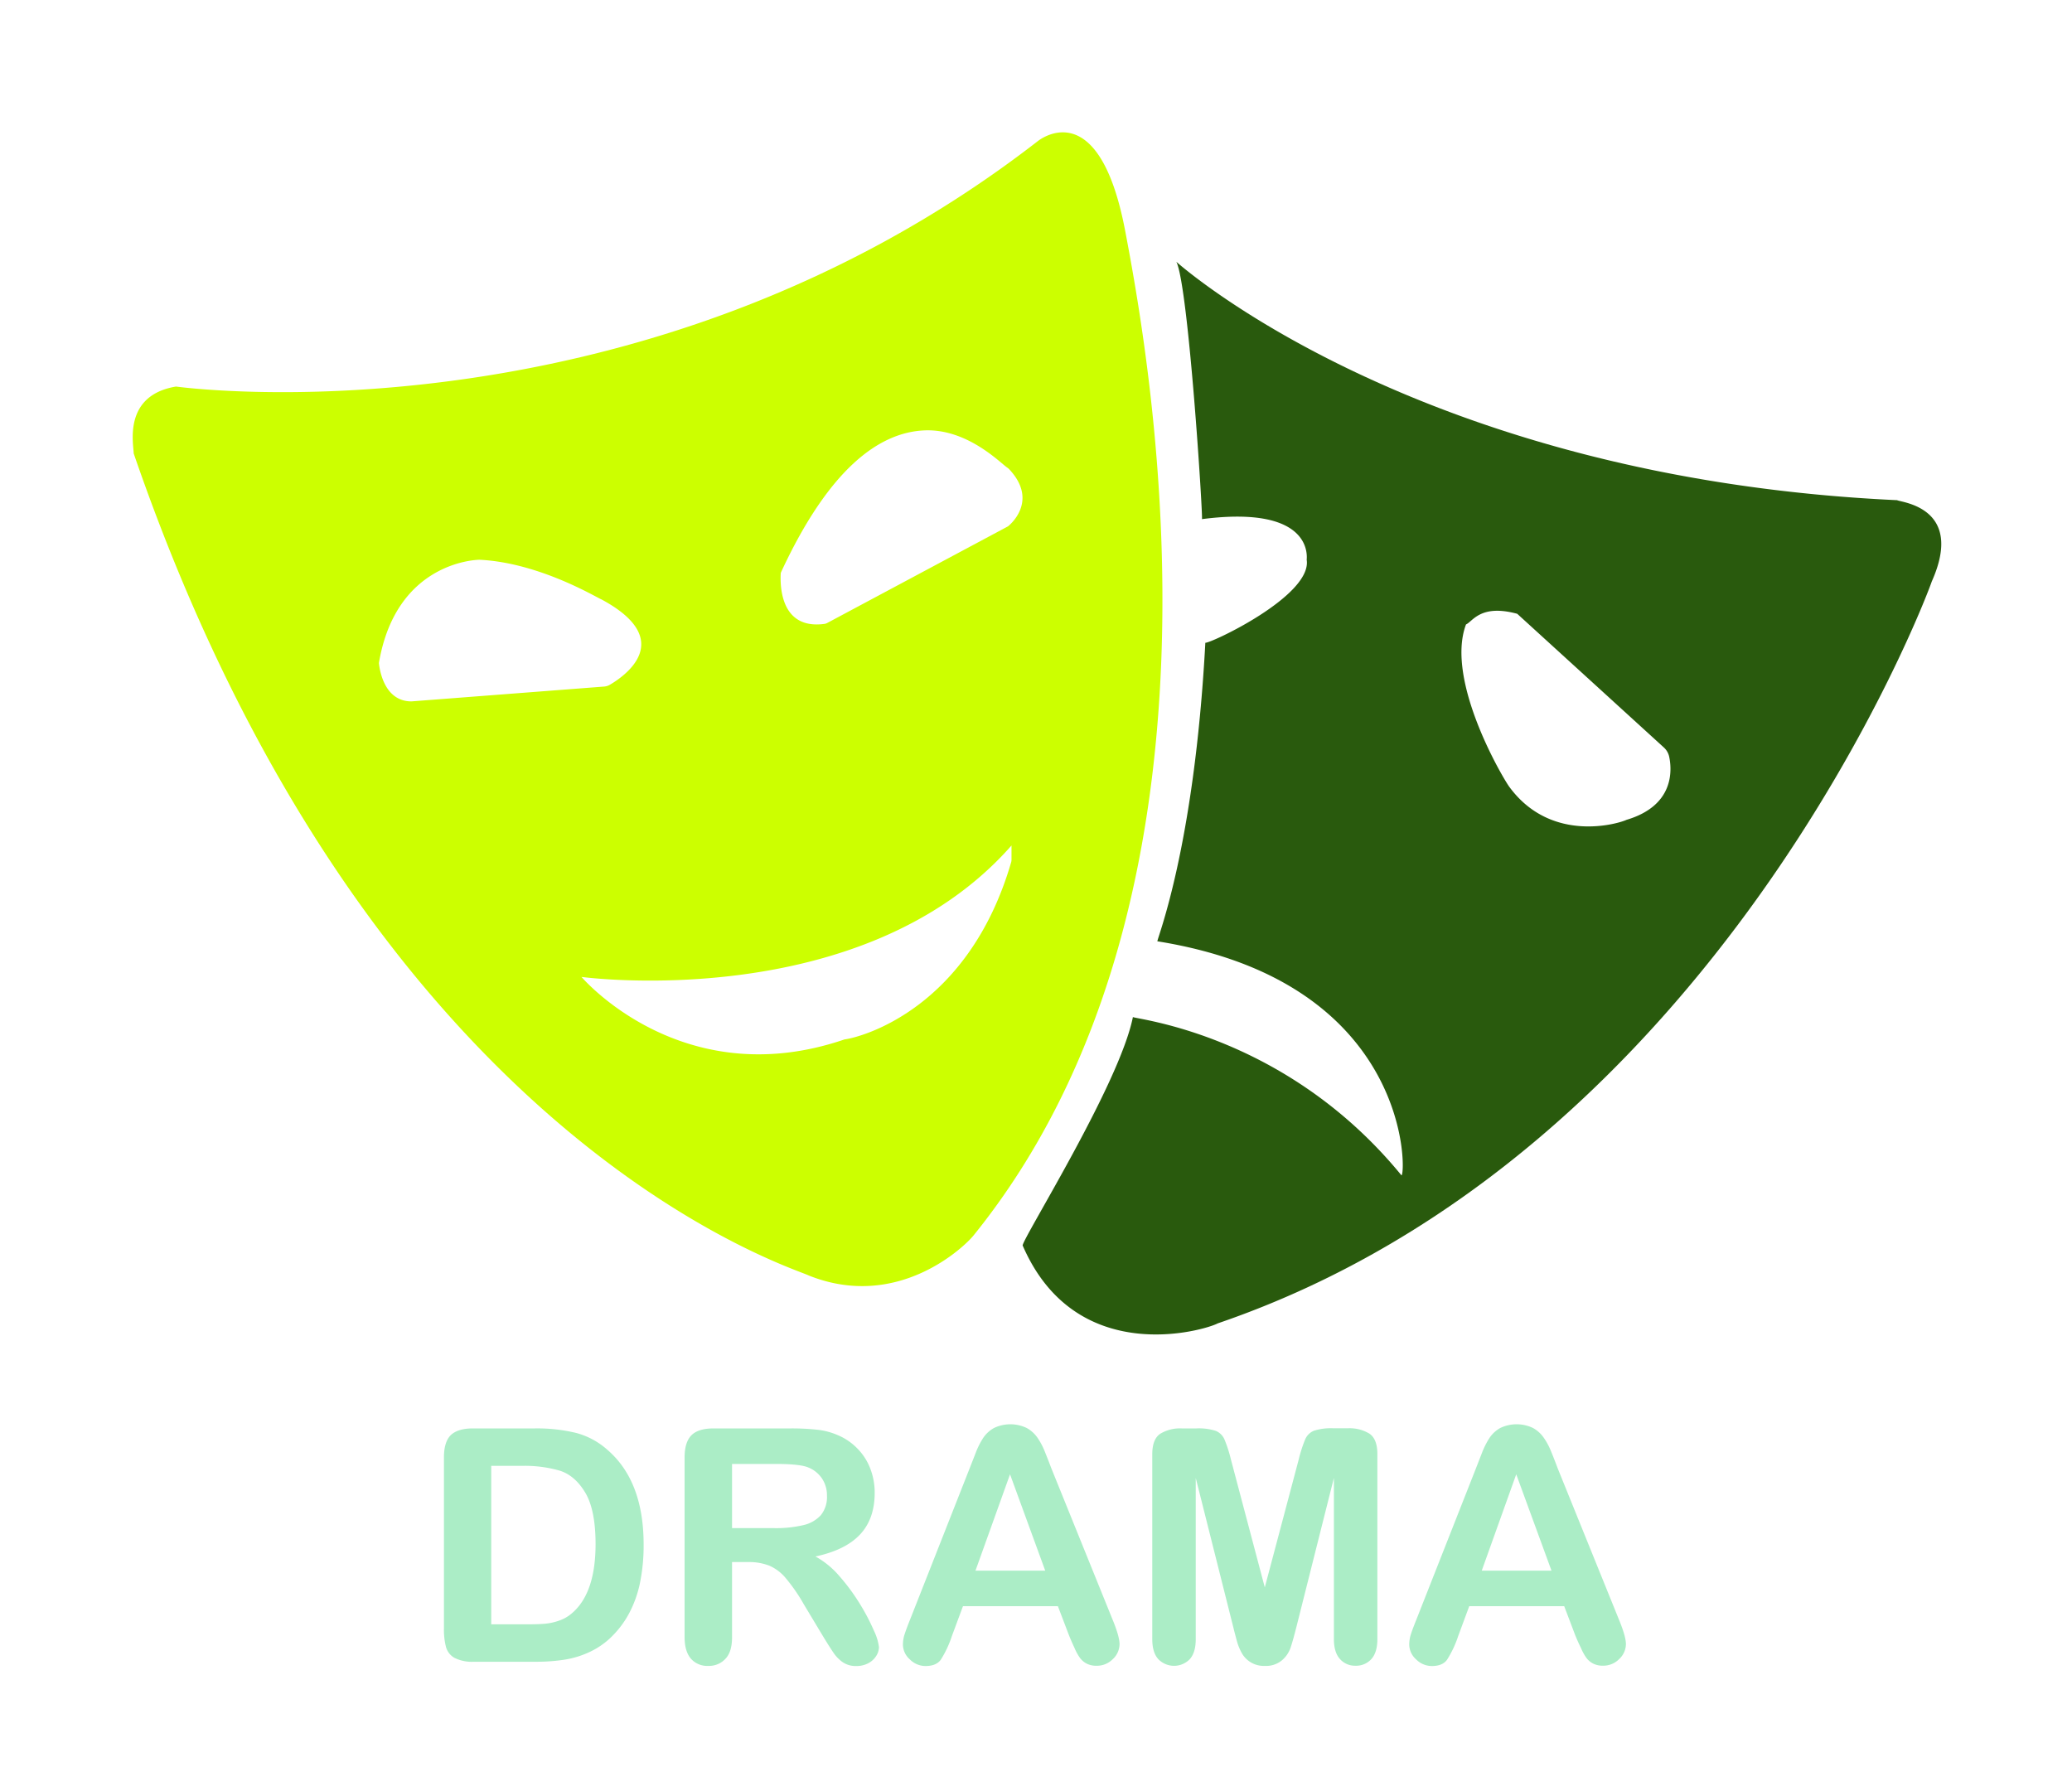 <svg xmlns="http://www.w3.org/2000/svg" xmlns:xlink="http://www.w3.org/1999/xlink" viewBox="0 0 620 536">
    <defs>
        <style>
            .cls-1{fill:#cf0;}.cls-2{fill:#295a0d;}.cls-3{fill:#abedc6;}

            @-webkit-keyframes textOne {
            <!-- on off -->
                0% { fill: #abedc7}
                50% { fill: #abedc7}
                51% { fill: #316c31}
                100% { fill: #316c31}
            }

            .textStuff {
                -webkit-animation: textOne 1s infinite;
            }

            @-webkit-keyframes leftOne {
            <!-- off on -->
                0% { fill: #758d1d}
                50% { fill: #758d1d}
                51% { fill: #cf0}
                100% { fill: #cf0}
            }

            .leftFace {
                -webkit-animation: leftOne 2s infinite;
            }

            @-webkit-keyframes rightOne {
            <!-- off on -->
                0% { fill: #295a0d}
                50% { fill: #295a0d}
                51% { fill: #00ff09}
                100% { fill: #00ff09}
            }

            .rightFace {
                -webkit-animation: rightOne 2s 0.5s infinite;
            }
        </style>
    </defs>
    <title>
        Asset 3
    </title>
    <g id="Layer_2" data-name="Layer 2">
        <g id="Layer_2-2" data-name="Layer 2">
            <use transform="translate(76 131)" xlink:href="#image-2"/>
            <use transform="translate(197 92)" xlink:href="#image-3"/>
            <use transform="translate(136 215)" xlink:href="#image"/>
            <use transform="translate(136 215)" xlink:href="#image"/>
            <use transform="translate(76 131)" xlink:href="#image-2"/>
            <use transform="translate(197 92)" xlink:href="#image-3"/>
            <path d="M336.67,69c-8-42-26.26-26.67-26.26-26.67C190.83,135,52.67,115.67,52.67,115.67,36.67,118.33,40,133,40,135.67,110.67,341,236.67,379,242,381.67c26.67,10.66,46.67-8.67,49.33-12C372.67,269,344.67,111,336.67,69ZM123.12,209.88c-8.5,0-9.62-10.26-9.74-11.5,5.24-30.88,30.12-30.88,30.12-30.88,18,.88,35.12,11.38,36.5,11.88,22.87,12.32,6.39,23.26,2.42,25.56a4,4,0,0,1-1.62.5Zm179.55,47.41a2.78,2.78,0,0,1-.11.75c-12.74,43.68-44.57,52.3-49.89,53C204,327.67,174,292.33,174,292.33s84.05,11.4,128.67-39.33Zm-1.05-99.79L247.5,186.43a2.5,2.5,0,0,1-.8.26c-13.47,1.82-13.23-12-13.09-15a1.33,1.33,0,0,1,.13-.52c14.34-30.94,29.3-41.76,42.8-42.38,12.83-.59,22.74,9.69,24.81,11.1a3.48,3.48,0,0,1,.6.49C311.16,150.17,301.62,157.5,301.62,157.5Z" class="cls-1 leftFace"/>
            <path d="M567.67,149.67C424.8,143.05,353.12,79.34,352,78.34c3.66,7.39,8,76.66,7.66,77C393.33,151,391,167,391,167.5c1.67,10.83-29,25.17-30.33,24.83-3.34,62-14.67,89-14.34,89.34,77,12.33,74.34,71,73,70C384.67,309.33,339.67,305,339,304.33c-4,20-32.67,65.67-33,68.34,16,37,54.71,25.33,58.37,23.33,149.34-51,212-217,213.67-222C588,151.67,568.67,150.33,567.67,149.67Zm-81,95.66c-2,1-22.34,7.34-35-9.83-1.67-2.17-19.34-31.8-13-48.65,2-.85,4.33-6.18,15.33-3.18l43.87,40a5.25,5.25,0,0,1,1.61,2.82C500.34,230.66,500.89,241.12,486.67,245.33Z" class="cls-2 rightFace"/>
            <path d="M141.51,427.43H160a49.69,49.69,0,0,1,12.34,1.34,22.79,22.79,0,0,1,9.34,5q10.91,9.35,10.91,28.4a55.78,55.78,0,0,1-1.09,11.49,34.06,34.06,0,0,1-3.39,9.36,29,29,0,0,1-5.86,7.46,23.74,23.74,0,0,1-6.15,4,27.9,27.9,0,0,1-7.17,2.15,55,55,0,0,1-8.65.62H141.8a11.58,11.58,0,0,1-5.82-1.17,5.39,5.39,0,0,1-2.54-3.29,20.73,20.73,0,0,1-.6-5.5V436.11q0-4.58,2-6.63C136.25,428.12,138.46,427.43,141.51,427.43Zm5.48,11.2v47.42h10.73c2.35,0,4.19-.06,5.52-.19a17.3,17.3,0,0,0,4.15-.95,11.39,11.39,0,0,0,3.72-2.15q7.09-6,7.1-20.68,0-10.33-3.12-15.49t-7.7-6.55a37.89,37.89,0,0,0-11.06-1.41Z" class="cls-3 textStuff"/>
            <path d="M224,467.42h-4.95v22.44c0,3-.65,5.13-2,6.53a6.64,6.64,0,0,1-5.1,2.1,6.5,6.5,0,0,1-5.24-2.19q-1.86-2.19-1.86-6.44V436.11c0-3.05.69-5.26,2.05-6.63s3.58-2.05,6.63-2.05h23a69.66,69.66,0,0,1,8.14.41,20.62,20.62,0,0,1,6.1,1.64,17.75,17.75,0,0,1,5.82,4,17.27,17.27,0,0,1,3.83,6,19.8,19.8,0,0,1,1.31,7.22q0,7.82-4.4,12.49T244,465.75a25.76,25.76,0,0,1,7.2,5.91,61.09,61.09,0,0,1,6.12,8.31,62.63,62.63,0,0,1,4.19,8,15.77,15.77,0,0,1,1.5,4.89,5,5,0,0,1-.88,2.74,6.22,6.22,0,0,1-2.4,2.14,7.56,7.56,0,0,1-3.53.79,6.91,6.91,0,0,1-4-1.12,10.78,10.78,0,0,1-2.79-2.84q-1.17-1.71-3.17-5l-5.67-9.43a52.24,52.24,0,0,0-5.46-7.92,13.34,13.34,0,0,0-4.88-3.71A16.8,16.8,0,0,0,224,467.42Zm8.11-29.36H219.05v19.21h12.67a35.94,35.94,0,0,0,8.58-.88,10.09,10.09,0,0,0,5.32-3,8.64,8.64,0,0,0,1.83-5.84,9,9,0,0,0-1.48-5.12,8.87,8.87,0,0,0-4.1-3.31Q239.4,438.06,232.11,438.06Z" class="cls-3 textStuff"/>
            <path d="M319.89,489.39l-3.34-8.77h-28.4l-3.34,9a31.3,31.3,0,0,1-3.33,7.07c-.93,1.23-2.43,1.84-4.53,1.84a6.62,6.62,0,0,1-4.72-2,6,6,0,0,1-2.05-4.43,9.82,9.82,0,0,1,.48-3c.32-1,.84-2.43,1.57-4.24l17.87-45.37,1.84-4.7a23.74,23.74,0,0,1,2.28-4.55,9.4,9.4,0,0,1,3.2-2.93,11.3,11.3,0,0,1,9.81,0,9.5,9.5,0,0,1,3.2,2.89,20.23,20.23,0,0,1,2.05,3.78q.82,2,2.12,5.41l18.25,45.09Q335,489.67,335,492a6.18,6.18,0,0,1-2,4.45,6.67,6.67,0,0,1-4.89,2,6.32,6.32,0,0,1-2.86-.6,5.84,5.84,0,0,1-2-1.62,14.89,14.89,0,0,1-1.74-3.14C320.86,491.71,320.33,490.47,319.89,489.39Zm-28-19.4h20.87l-10.53-28.83Z" class="cls-3 textStuff"/>
            <path d="M369,486.77l-11.2-44.52v48.23q0,4-1.78,6a6.57,6.57,0,0,1-9.42,0c-1.2-1.32-1.81-3.33-1.81-6V435.2c0-3.05.8-5.1,2.39-6.17a11.41,11.41,0,0,1,6.43-1.6H358a16.68,16.68,0,0,1,5.75.72,4.81,4.81,0,0,1,2.64,2.57,40.21,40.21,0,0,1,1.95,6.06L378.46,475l10.15-38.26a40.21,40.21,0,0,1,1.95-6.06,4.81,4.81,0,0,1,2.64-2.57,16.68,16.68,0,0,1,5.75-.72h4.38a11.41,11.41,0,0,1,6.43,1.6c1.59,1.07,2.39,3.12,2.39,6.17v55.28q0,4-1.79,6a6.12,6.12,0,0,1-4.79,2,6,6,0,0,1-4.62-2q-1.81-2-1.81-6V442.25l-11.2,44.52q-1.1,4.34-1.79,6.36a8.75,8.75,0,0,1-2.55,3.69,7.43,7.43,0,0,1-5.14,1.67,7.53,7.53,0,0,1-6.87-3.81,16.28,16.28,0,0,1-1.5-3.7C369.73,489.63,369.35,488.23,369,486.77Z" class="cls-3 textStuff"/>
            <path d="M471.38,489.39l-3.33-8.77H439.64l-3.33,9a31.21,31.21,0,0,1-3.34,7.07q-1.38,1.85-4.52,1.84a6.61,6.61,0,0,1-4.72-2,6,6,0,0,1-2.05-4.43,10.13,10.13,0,0,1,.47-3c.32-1,.85-2.43,1.58-4.24l17.87-45.37,1.83-4.7a24.32,24.32,0,0,1,2.29-4.55,9.37,9.37,0,0,1,3.19-2.93,11.32,11.32,0,0,1,9.82,0,9.46,9.46,0,0,1,3.19,2.89A19.66,19.66,0,0,1,464,434q.84,2,2.12,5.41l18.26,45.09c1.42,3.43,2.14,5.92,2.14,7.48a6.19,6.19,0,0,1-2,4.45,6.65,6.65,0,0,1-4.88,2,6.29,6.29,0,0,1-2.86-.6,5.84,5.84,0,0,1-2-1.62,14.89,14.89,0,0,1-1.74-3.14C472.36,491.71,471.83,490.47,471.38,489.39Zm-28-19.4h20.87L453.7,441.16Z" class="cls-3 textStuff"/>
        </g>
    </g>
</svg>
